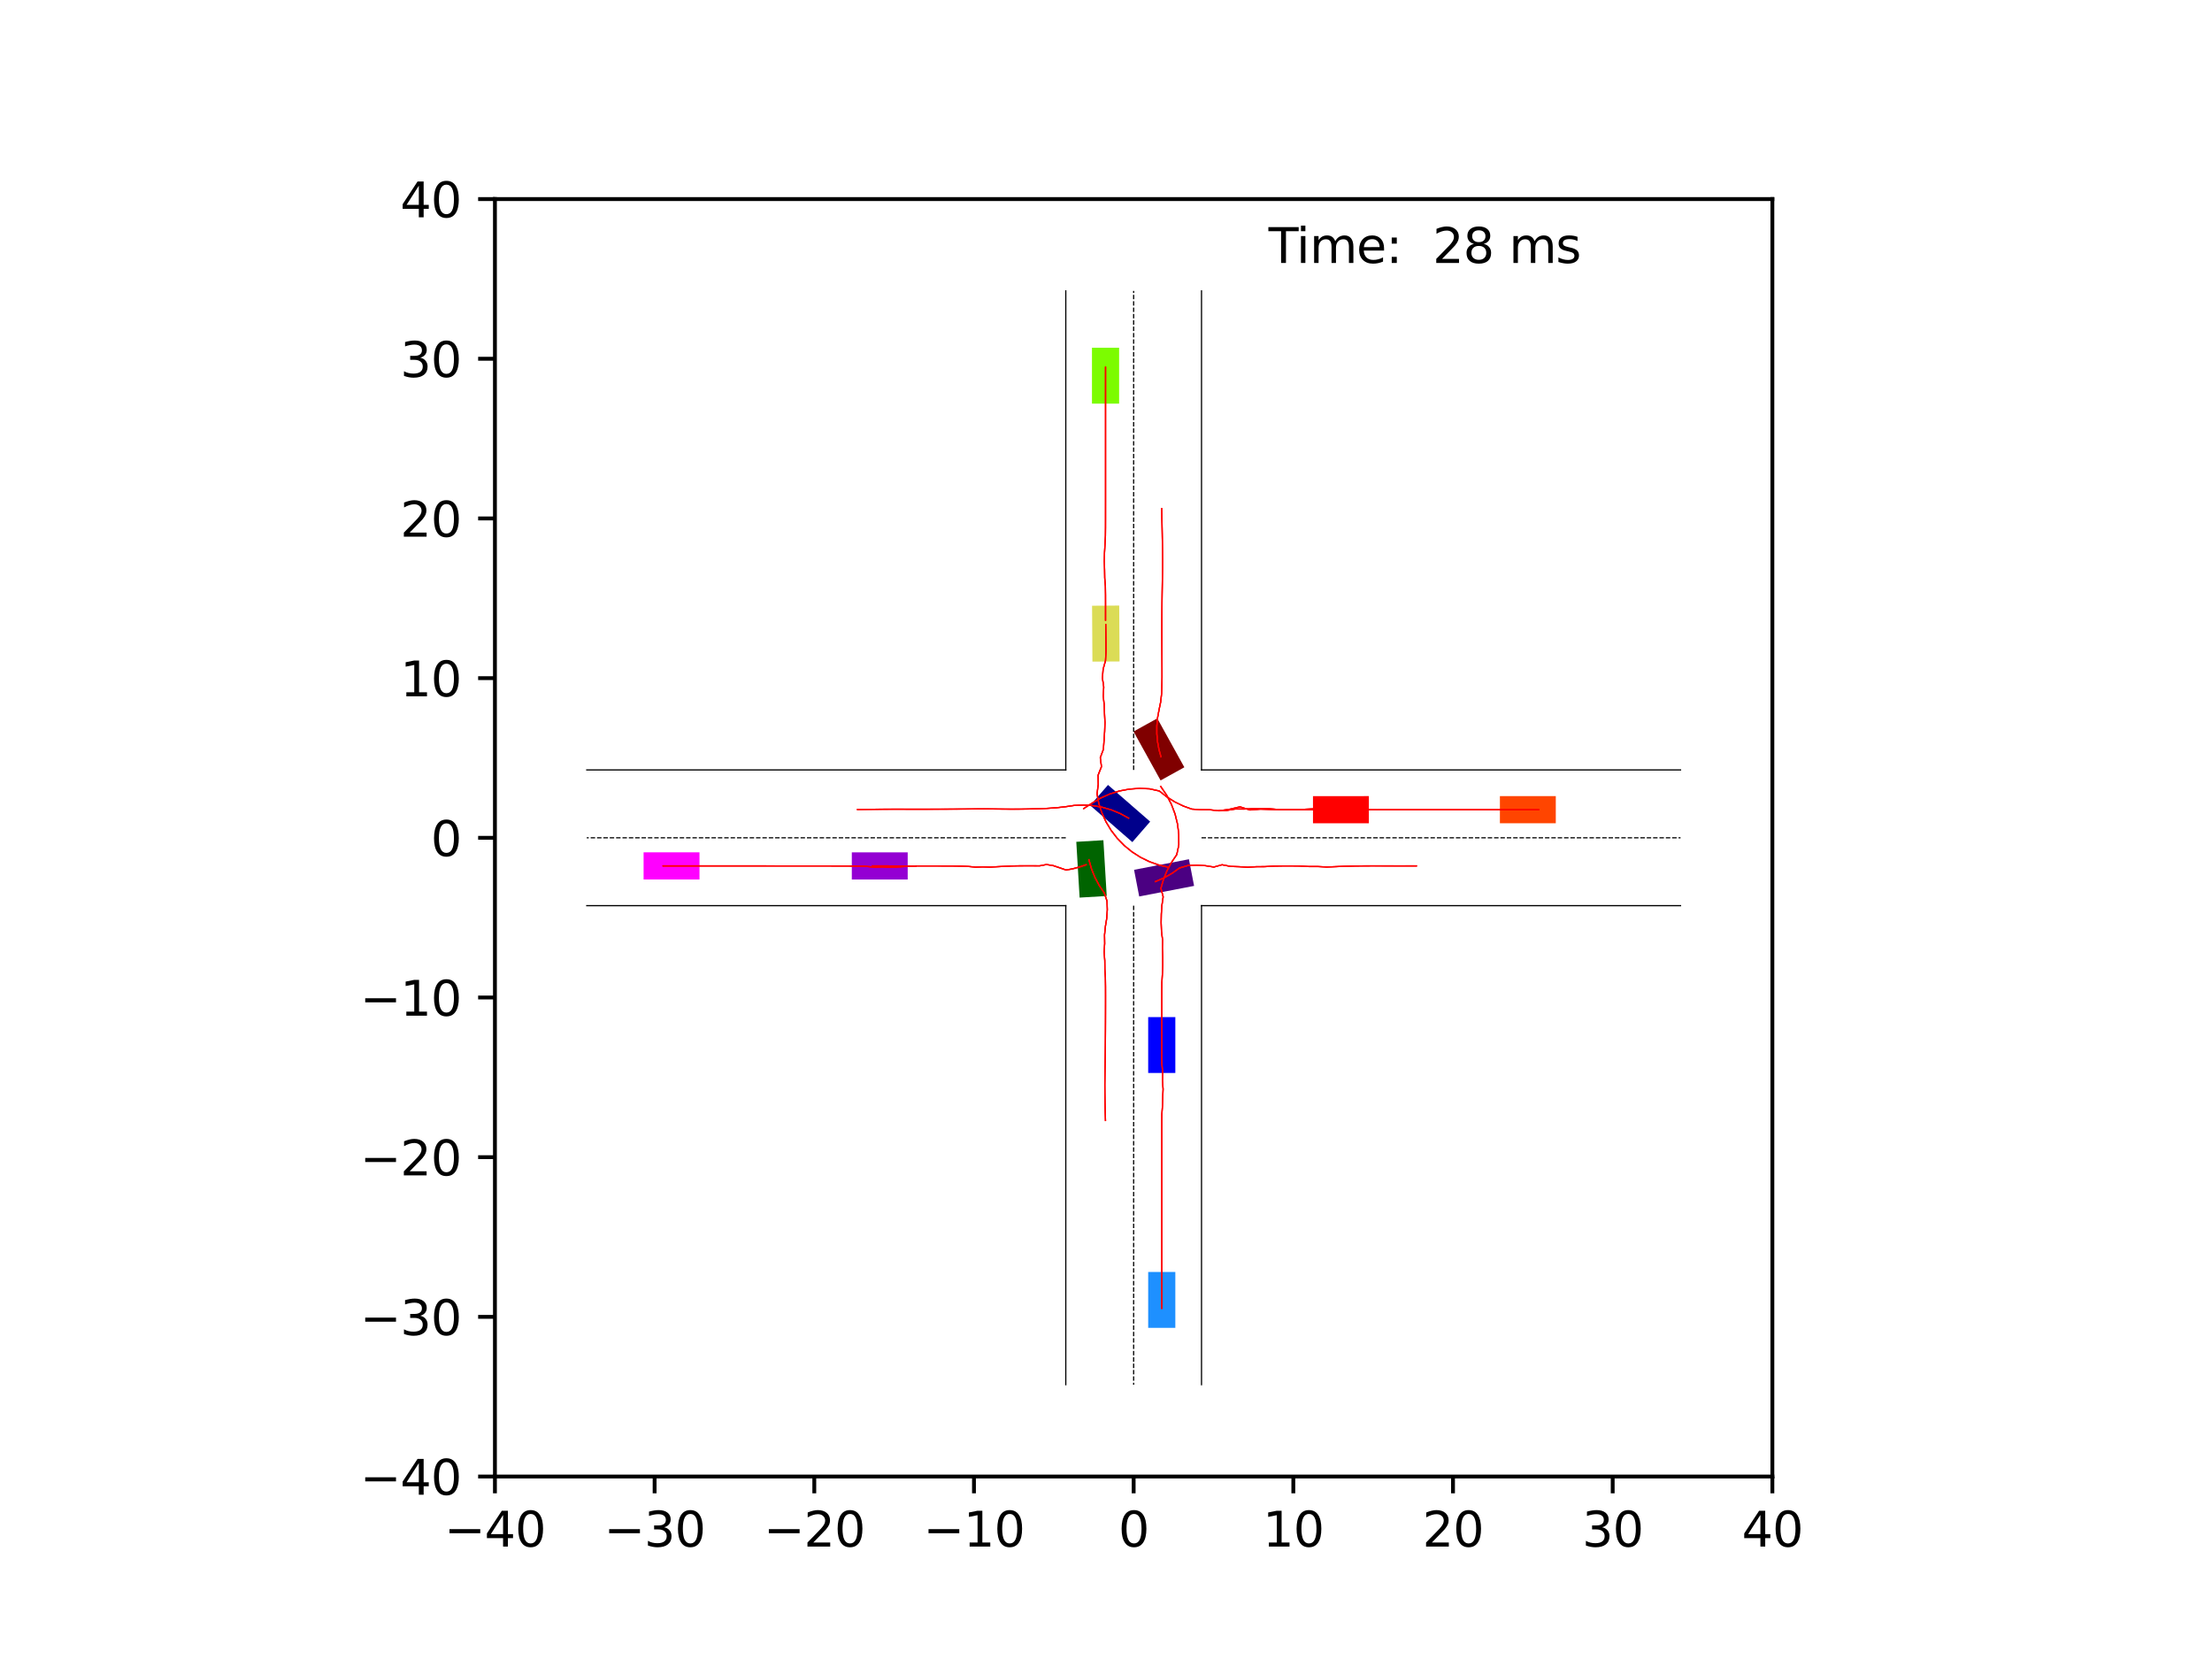 <?xml version="1.0" encoding="utf-8" standalone="no"?>
<!DOCTYPE svg PUBLIC "-//W3C//DTD SVG 1.1//EN"
  "http://www.w3.org/Graphics/SVG/1.1/DTD/svg11.dtd">
<svg xmlns:xlink="http://www.w3.org/1999/xlink" width="460.8pt" height="345.6pt" viewBox="0 0 460.8 345.6" xmlns="http://www.w3.org/2000/svg" version="1.1">
 <defs>
  <style type="text/css">*{stroke-linejoin: round; stroke-linecap: butt}</style>
 </defs>
 <g id="figure_1">
  <g id="patch_1">
   <path d="M 0 345.6 
L 460.8 345.6 
L 460.8 0 
L 0 0 
z
" style="fill: #ffffff"/>
  </g>
  <g id="axes_1">
   <g id="patch_2">
    <path d="M 103.104 307.584 
L 369.216 307.584 
L 369.216 41.472 
L 103.104 41.472 
z
" style="fill: #ffffff"/>
   </g>
   <g id="patch_3">
    <path d="M 239.6 171.16 
L 230.817 163.518 
L 227.105 167.784 
L 235.888 175.426 
z
" clip-path="url(#p0b99cc6645)" style="fill: #00008b"/>
   </g>
   <g id="patch_4">
    <path d="M 246.721 159.838 
L 241.085 149.651 
L 236.137 152.388 
L 241.773 162.576 
z
" clip-path="url(#p0b99cc6645)" style="fill: #800000"/>
   </g>
   <g id="patch_5">
    <path d="M 224.211 175.366 
L 224.903 186.988 
L 230.548 186.652 
L 229.856 175.03 
z
" clip-path="url(#p0b99cc6645)" style="fill: #006400"/>
   </g>
   <g id="patch_6">
    <path d="M 237.317 186.751 
L 248.749 184.547 
L 247.678 178.995 
L 236.246 181.198 
z
" clip-path="url(#p0b99cc6645)" style="fill: #4b0082"/>
   </g>
   <g id="patch_7">
    <path d="M 244.843 223.522 
L 244.843 211.88 
L 239.188 211.88 
L 239.188 223.523 
z
" clip-path="url(#p0b99cc6645)" style="fill: #0000ff"/>
   </g>
   <g id="patch_8">
    <path d="M 285.16 165.845 
L 273.518 165.847 
L 273.519 171.502 
L 285.161 171.499 
z
" clip-path="url(#p0b99cc6645)" style="fill: #ff0000"/>
   </g>
   <g id="patch_9">
    <path d="M 227.498 126.185 
L 227.571 137.827 
L 233.226 137.791 
L 233.153 126.149 
z
" clip-path="url(#p0b99cc6645)" style="fill: #dbdc56"/>
   </g>
   <g id="patch_10">
    <path d="M 177.448 183.211 
L 189.09 183.212 
L 189.09 177.557 
L 177.448 177.556 
z
" clip-path="url(#p0b99cc6645)" style="fill: #9400d3"/>
   </g>
   <g id="patch_11">
    <path d="M 244.843 276.615 
L 244.843 264.973 
L 239.188 264.973 
L 239.188 276.615 
z
" clip-path="url(#p0b99cc6645)" style="fill: #1e90ff"/>
   </g>
   <g id="patch_12">
    <path d="M 324.1 165.845 
L 312.458 165.845 
L 312.458 171.5 
L 324.1 171.5 
z
" clip-path="url(#p0b99cc6645)" style="fill: #ff4500"/>
   </g>
   <g id="patch_13">
    <path d="M 227.477 72.441 
L 227.477 84.083 
L 233.132 84.083 
L 233.132 72.441 
z
" clip-path="url(#p0b99cc6645)" style="fill: #7cfc00"/>
   </g>
   <g id="patch_14">
    <path d="M 134.073 183.211 
L 145.715 183.211 
L 145.715 177.556 
L 134.073 177.556 
z
" clip-path="url(#p0b99cc6645)" style="fill: #ff00ff"/>
   </g>
   <g id="matplotlib.axis_1">
    <g id="xtick_1">
     <g id="line2d_1">
      <defs>
       <path id="m9bfc585876" d="M 0 0 
L 0 3.5 
" style="stroke: #000000; stroke-width: 0.8"/>
      </defs>
      <g>
       <use xlink:href="#m9bfc585876" x="103.104" y="307.584" style="stroke: #000000; stroke-width: 0.8"/>
      </g>
     </g>
     <g id="text_1">
      <!-- −40 -->
      <g transform="translate(92.552 322.182) scale(0.1 -0.1)">
       <defs>
        <path id="DejaVuSans-2212" d="M 678 2272 
L 4684 2272 
L 4684 1741 
L 678 1741 
L 678 2272 
z
" transform="scale(0.016)"/>
        <path id="DejaVuSans-34" d="M 2419 4116 
L 825 1625 
L 2419 1625 
L 2419 4116 
z
M 2253 4666 
L 3047 4666 
L 3047 1625 
L 3713 1625 
L 3713 1100 
L 3047 1100 
L 3047 0 
L 2419 0 
L 2419 1100 
L 313 1100 
L 313 1709 
L 2253 4666 
z
" transform="scale(0.016)"/>
        <path id="DejaVuSans-30" d="M 2034 4250 
Q 1547 4250 1301 3770 
Q 1056 3291 1056 2328 
Q 1056 1369 1301 889 
Q 1547 409 2034 409 
Q 2525 409 2770 889 
Q 3016 1369 3016 2328 
Q 3016 3291 2770 3770 
Q 2525 4250 2034 4250 
z
M 2034 4750 
Q 2819 4750 3233 4129 
Q 3647 3509 3647 2328 
Q 3647 1150 3233 529 
Q 2819 -91 2034 -91 
Q 1250 -91 836 529 
Q 422 1150 422 2328 
Q 422 3509 836 4129 
Q 1250 4750 2034 4750 
z
" transform="scale(0.016)"/>
       </defs>
       <use xlink:href="#DejaVuSans-2212"/>
       <use xlink:href="#DejaVuSans-34" x="83.789"/>
       <use xlink:href="#DejaVuSans-30" x="147.412"/>
      </g>
     </g>
    </g>
    <g id="xtick_2">
     <g id="line2d_2">
      <g>
       <use xlink:href="#m9bfc585876" x="136.368" y="307.584" style="stroke: #000000; stroke-width: 0.8"/>
      </g>
     </g>
     <g id="text_2">
      <!-- −30 -->
      <g transform="translate(125.816 322.182) scale(0.1 -0.1)">
       <defs>
        <path id="DejaVuSans-33" d="M 2597 2516 
Q 3050 2419 3304 2112 
Q 3559 1806 3559 1356 
Q 3559 666 3084 287 
Q 2609 -91 1734 -91 
Q 1441 -91 1130 -33 
Q 819 25 488 141 
L 488 750 
Q 750 597 1062 519 
Q 1375 441 1716 441 
Q 2309 441 2620 675 
Q 2931 909 2931 1356 
Q 2931 1769 2642 2001 
Q 2353 2234 1838 2234 
L 1294 2234 
L 1294 2753 
L 1863 2753 
Q 2328 2753 2575 2939 
Q 2822 3125 2822 3475 
Q 2822 3834 2567 4026 
Q 2313 4219 1838 4219 
Q 1578 4219 1281 4162 
Q 984 4106 628 3988 
L 628 4550 
Q 988 4650 1302 4700 
Q 1616 4750 1894 4750 
Q 2613 4750 3031 4423 
Q 3450 4097 3450 3541 
Q 3450 3153 3228 2886 
Q 3006 2619 2597 2516 
z
" transform="scale(0.016)"/>
       </defs>
       <use xlink:href="#DejaVuSans-2212"/>
       <use xlink:href="#DejaVuSans-33" x="83.789"/>
       <use xlink:href="#DejaVuSans-30" x="147.412"/>
      </g>
     </g>
    </g>
    <g id="xtick_3">
     <g id="line2d_3">
      <g>
       <use xlink:href="#m9bfc585876" x="169.632" y="307.584" style="stroke: #000000; stroke-width: 0.8"/>
      </g>
     </g>
     <g id="text_3">
      <!-- −20 -->
      <g transform="translate(159.08 322.182) scale(0.1 -0.1)">
       <defs>
        <path id="DejaVuSans-32" d="M 1228 531 
L 3431 531 
L 3431 0 
L 469 0 
L 469 531 
Q 828 903 1448 1529 
Q 2069 2156 2228 2338 
Q 2531 2678 2651 2914 
Q 2772 3150 2772 3378 
Q 2772 3750 2511 3984 
Q 2250 4219 1831 4219 
Q 1534 4219 1204 4116 
Q 875 4013 500 3803 
L 500 4441 
Q 881 4594 1212 4672 
Q 1544 4750 1819 4750 
Q 2544 4750 2975 4387 
Q 3406 4025 3406 3419 
Q 3406 3131 3298 2873 
Q 3191 2616 2906 2266 
Q 2828 2175 2409 1742 
Q 1991 1309 1228 531 
z
" transform="scale(0.016)"/>
       </defs>
       <use xlink:href="#DejaVuSans-2212"/>
       <use xlink:href="#DejaVuSans-32" x="83.789"/>
       <use xlink:href="#DejaVuSans-30" x="147.412"/>
      </g>
     </g>
    </g>
    <g id="xtick_4">
     <g id="line2d_4">
      <g>
       <use xlink:href="#m9bfc585876" x="202.896" y="307.584" style="stroke: #000000; stroke-width: 0.8"/>
      </g>
     </g>
     <g id="text_4">
      <!-- −10 -->
      <g transform="translate(192.344 322.182) scale(0.1 -0.1)">
       <defs>
        <path id="DejaVuSans-31" d="M 794 531 
L 1825 531 
L 1825 4091 
L 703 3866 
L 703 4441 
L 1819 4666 
L 2450 4666 
L 2450 531 
L 3481 531 
L 3481 0 
L 794 0 
L 794 531 
z
" transform="scale(0.016)"/>
       </defs>
       <use xlink:href="#DejaVuSans-2212"/>
       <use xlink:href="#DejaVuSans-31" x="83.789"/>
       <use xlink:href="#DejaVuSans-30" x="147.412"/>
      </g>
     </g>
    </g>
    <g id="xtick_5">
     <g id="line2d_5">
      <g>
       <use xlink:href="#m9bfc585876" x="236.16" y="307.584" style="stroke: #000000; stroke-width: 0.8"/>
      </g>
     </g>
     <g id="text_5">
      <!-- 0 -->
      <g transform="translate(232.979 322.182) scale(0.1 -0.1)">
       <use xlink:href="#DejaVuSans-30"/>
      </g>
     </g>
    </g>
    <g id="xtick_6">
     <g id="line2d_6">
      <g>
       <use xlink:href="#m9bfc585876" x="269.424" y="307.584" style="stroke: #000000; stroke-width: 0.8"/>
      </g>
     </g>
     <g id="text_6">
      <!-- 10 -->
      <g transform="translate(263.062 322.182) scale(0.1 -0.1)">
       <use xlink:href="#DejaVuSans-31"/>
       <use xlink:href="#DejaVuSans-30" x="63.623"/>
      </g>
     </g>
    </g>
    <g id="xtick_7">
     <g id="line2d_7">
      <g>
       <use xlink:href="#m9bfc585876" x="302.688" y="307.584" style="stroke: #000000; stroke-width: 0.8"/>
      </g>
     </g>
     <g id="text_7">
      <!-- 20 -->
      <g transform="translate(296.325 322.182) scale(0.1 -0.1)">
       <use xlink:href="#DejaVuSans-32"/>
       <use xlink:href="#DejaVuSans-30" x="63.623"/>
      </g>
     </g>
    </g>
    <g id="xtick_8">
     <g id="line2d_8">
      <g>
       <use xlink:href="#m9bfc585876" x="335.952" y="307.584" style="stroke: #000000; stroke-width: 0.8"/>
      </g>
     </g>
     <g id="text_8">
      <!-- 30 -->
      <g transform="translate(329.589 322.182) scale(0.1 -0.1)">
       <use xlink:href="#DejaVuSans-33"/>
       <use xlink:href="#DejaVuSans-30" x="63.623"/>
      </g>
     </g>
    </g>
    <g id="xtick_9">
     <g id="line2d_9">
      <g>
       <use xlink:href="#m9bfc585876" x="369.216" y="307.584" style="stroke: #000000; stroke-width: 0.8"/>
      </g>
     </g>
     <g id="text_9">
      <!-- 40 -->
      <g transform="translate(362.853 322.182) scale(0.1 -0.1)">
       <use xlink:href="#DejaVuSans-34"/>
       <use xlink:href="#DejaVuSans-30" x="63.623"/>
      </g>
     </g>
    </g>
   </g>
   <g id="matplotlib.axis_2">
    <g id="ytick_1">
     <g id="line2d_10">
      <defs>
       <path id="m17a6c559b0" d="M 0 0 
L -3.5 0 
" style="stroke: #000000; stroke-width: 0.8"/>
      </defs>
      <g>
       <use xlink:href="#m17a6c559b0" x="103.104" y="307.584" style="stroke: #000000; stroke-width: 0.8"/>
      </g>
     </g>
     <g id="text_10">
      <!-- −40 -->
      <g transform="translate(74.999 311.383) scale(0.1 -0.1)">
       <use xlink:href="#DejaVuSans-2212"/>
       <use xlink:href="#DejaVuSans-34" x="83.789"/>
       <use xlink:href="#DejaVuSans-30" x="147.412"/>
      </g>
     </g>
    </g>
    <g id="ytick_2">
     <g id="line2d_11">
      <g>
       <use xlink:href="#m17a6c559b0" x="103.104" y="274.32" style="stroke: #000000; stroke-width: 0.8"/>
      </g>
     </g>
     <g id="text_11">
      <!-- −30 -->
      <g transform="translate(74.999 278.119) scale(0.1 -0.1)">
       <use xlink:href="#DejaVuSans-2212"/>
       <use xlink:href="#DejaVuSans-33" x="83.789"/>
       <use xlink:href="#DejaVuSans-30" x="147.412"/>
      </g>
     </g>
    </g>
    <g id="ytick_3">
     <g id="line2d_12">
      <g>
       <use xlink:href="#m17a6c559b0" x="103.104" y="241.056" style="stroke: #000000; stroke-width: 0.8"/>
      </g>
     </g>
     <g id="text_12">
      <!-- −20 -->
      <g transform="translate(74.999 244.855) scale(0.1 -0.1)">
       <use xlink:href="#DejaVuSans-2212"/>
       <use xlink:href="#DejaVuSans-32" x="83.789"/>
       <use xlink:href="#DejaVuSans-30" x="147.412"/>
      </g>
     </g>
    </g>
    <g id="ytick_4">
     <g id="line2d_13">
      <g>
       <use xlink:href="#m17a6c559b0" x="103.104" y="207.792" style="stroke: #000000; stroke-width: 0.8"/>
      </g>
     </g>
     <g id="text_13">
      <!-- −10 -->
      <g transform="translate(74.999 211.591) scale(0.1 -0.1)">
       <use xlink:href="#DejaVuSans-2212"/>
       <use xlink:href="#DejaVuSans-31" x="83.789"/>
       <use xlink:href="#DejaVuSans-30" x="147.412"/>
      </g>
     </g>
    </g>
    <g id="ytick_5">
     <g id="line2d_14">
      <g>
       <use xlink:href="#m17a6c559b0" x="103.104" y="174.528" style="stroke: #000000; stroke-width: 0.8"/>
      </g>
     </g>
     <g id="text_14">
      <!-- 0 -->
      <g transform="translate(89.742 178.327) scale(0.1 -0.1)">
       <use xlink:href="#DejaVuSans-30"/>
      </g>
     </g>
    </g>
    <g id="ytick_6">
     <g id="line2d_15">
      <g>
       <use xlink:href="#m17a6c559b0" x="103.104" y="141.264" style="stroke: #000000; stroke-width: 0.8"/>
      </g>
     </g>
     <g id="text_15">
      <!-- 10 -->
      <g transform="translate(83.379 145.063) scale(0.1 -0.1)">
       <use xlink:href="#DejaVuSans-31"/>
       <use xlink:href="#DejaVuSans-30" x="63.623"/>
      </g>
     </g>
    </g>
    <g id="ytick_7">
     <g id="line2d_16">
      <g>
       <use xlink:href="#m17a6c559b0" x="103.104" y="108" style="stroke: #000000; stroke-width: 0.8"/>
      </g>
     </g>
     <g id="text_16">
      <!-- 20 -->
      <g transform="translate(83.379 111.799) scale(0.1 -0.1)">
       <use xlink:href="#DejaVuSans-32"/>
       <use xlink:href="#DejaVuSans-30" x="63.623"/>
      </g>
     </g>
    </g>
    <g id="ytick_8">
     <g id="line2d_17">
      <g>
       <use xlink:href="#m17a6c559b0" x="103.104" y="74.736" style="stroke: #000000; stroke-width: 0.8"/>
      </g>
     </g>
     <g id="text_17">
      <!-- 30 -->
      <g transform="translate(83.379 78.535) scale(0.1 -0.1)">
       <use xlink:href="#DejaVuSans-33"/>
       <use xlink:href="#DejaVuSans-30" x="63.623"/>
      </g>
     </g>
    </g>
    <g id="ytick_9">
     <g id="line2d_18">
      <g>
       <use xlink:href="#m17a6c559b0" x="103.104" y="41.472" style="stroke: #000000; stroke-width: 0.8"/>
      </g>
     </g>
     <g id="text_18">
      <!-- 40 -->
      <g transform="translate(83.379 45.271) scale(0.1 -0.1)">
       <use xlink:href="#DejaVuSans-34"/>
       <use xlink:href="#DejaVuSans-30" x="63.623"/>
      </g>
     </g>
    </g>
   </g>
   <g id="line2d_19">
    <path d="M 250.297 288.457 
L 250.297 188.665 
" clip-path="url(#p0b99cc6645)" style="fill: none; stroke: #000000; stroke-width: 0.25; stroke-linecap: square"/>
   </g>
   <g id="line2d_20">
    <path d="M 250.297 188.665 
L 350.089 188.665 
" clip-path="url(#p0b99cc6645)" style="fill: none; stroke: #000000; stroke-width: 0.25; stroke-linecap: square"/>
   </g>
   <g id="line2d_21">
    <path d="M 350.089 160.391 
L 250.297 160.391 
" clip-path="url(#p0b99cc6645)" style="fill: none; stroke: #000000; stroke-width: 0.25; stroke-linecap: square"/>
   </g>
   <g id="line2d_22">
    <path d="M 250.297 160.391 
L 250.297 60.599 
" clip-path="url(#p0b99cc6645)" style="fill: none; stroke: #000000; stroke-width: 0.25; stroke-linecap: square"/>
   </g>
   <g id="line2d_23">
    <path d="M 222.023 60.599 
L 222.023 160.391 
" clip-path="url(#p0b99cc6645)" style="fill: none; stroke: #000000; stroke-width: 0.25; stroke-linecap: square"/>
   </g>
   <g id="line2d_24">
    <path d="M 222.023 160.391 
L 122.231 160.391 
" clip-path="url(#p0b99cc6645)" style="fill: none; stroke: #000000; stroke-width: 0.25; stroke-linecap: square"/>
   </g>
   <g id="line2d_25">
    <path d="M 122.231 188.665 
L 222.023 188.665 
" clip-path="url(#p0b99cc6645)" style="fill: none; stroke: #000000; stroke-width: 0.25; stroke-linecap: square"/>
   </g>
   <g id="line2d_26">
    <path d="M 222.023 188.665 
L 222.023 288.457 
" clip-path="url(#p0b99cc6645)" style="fill: none; stroke: #000000; stroke-width: 0.25; stroke-linecap: square"/>
   </g>
   <g id="line2d_27">
    <path d="M 250.297 174.528 
L 350.089 174.528 
" clip-path="url(#p0b99cc6645)" style="fill: none; stroke-dasharray: 0.925,0.4; stroke-dashoffset: 0; stroke: #000000; stroke-width: 0.25"/>
   </g>
   <g id="line2d_28">
    <path d="M 236.16 160.391 
L 236.16 60.599 
" clip-path="url(#p0b99cc6645)" style="fill: none; stroke-dasharray: 0.925,0.4; stroke-dashoffset: 0; stroke: #000000; stroke-width: 0.25"/>
   </g>
   <g id="line2d_29">
    <path d="M 222.023 174.528 
L 122.231 174.528 
" clip-path="url(#p0b99cc6645)" style="fill: none; stroke-dasharray: 0.925,0.4; stroke-dashoffset: 0; stroke: #000000; stroke-width: 0.25"/>
   </g>
   <g id="line2d_30">
    <path d="M 236.16 188.665 
L 236.16 288.457 
" clip-path="url(#p0b99cc6645)" style="fill: none; stroke-dasharray: 0.925,0.4; stroke-dashoffset: 0; stroke: #000000; stroke-width: 0.25"/>
   </g>
   <g id="line2d_31">
    <path d="M 235.114 170.436 
L 233.353 169.471 
L 231.512 168.711 
L 229.614 168.159 
L 227.684 167.821 
L 225.744 167.694 
L 223.817 167.774 
L 221.921 168.055 
L 220.027 168.266 
L 218.133 168.392 
L 216.242 168.472 
L 214.354 168.521 
L 212.468 168.548 
L 210.584 168.553 
L 208.702 168.538 
L 206.821 168.52 
L 204.94 168.507 
L 203.06 168.516 
L 201.18 168.528 
L 199.3 168.541 
L 197.421 168.551 
L 195.541 168.559 
L 193.662 168.565 
L 191.784 168.568 
L 189.905 168.569 
L 188.027 168.567 
L 186.15 168.568 
L 184.272 168.573 
L 182.396 168.587 
L 180.519 168.606 
L 178.644 168.629 
" clip-path="url(#p0b99cc6645)" style="fill: none; stroke: #ff0000; stroke-opacity: 0.2; stroke-width: 0.25; stroke-linecap: square"/>
   </g>
   <g id="line2d_32">
    <path d="M 235.114 170.436 
L 233.353 169.471 
L 231.511 168.712 
L 229.613 168.162 
L 227.683 167.824 
L 225.743 167.697 
L 223.816 167.777 
L 221.92 168.058 
L 220.026 168.27 
L 218.132 168.396 
L 216.241 168.476 
L 214.353 168.526 
L 212.467 168.553 
L 210.583 168.557 
L 208.701 168.543 
L 206.819 168.525 
L 204.938 168.513 
L 203.058 168.522 
L 201.178 168.534 
L 199.298 168.547 
L 197.419 168.558 
L 195.539 168.566 
L 193.66 168.571 
L 191.782 168.574 
L 189.903 168.575 
L 188.025 168.573 
L 186.147 168.574 
L 184.27 168.579 
L 182.393 168.593 
L 180.516 168.613 
L 178.64 168.636 
" clip-path="url(#p0b99cc6645)" style="fill: none; stroke: #ff0000; stroke-opacity: 0.4; stroke-width: 0.25; stroke-linecap: square"/>
   </g>
   <g id="line2d_33">
    <path d="M 235.114 170.436 
L 233.352 169.472 
L 231.51 168.714 
L 229.612 168.167 
L 227.681 167.83 
L 225.742 167.702 
L 223.814 167.781 
L 221.918 168.061 
L 220.024 168.274 
L 218.13 168.4 
L 216.239 168.48 
L 214.351 168.529 
L 212.465 168.556 
L 210.581 168.56 
L 208.699 168.546 
L 206.817 168.527 
L 204.937 168.514 
L 203.056 168.523 
L 201.176 168.535 
L 199.296 168.548 
L 197.417 168.558 
L 195.537 168.565 
L 193.658 168.57 
L 191.779 168.573 
L 189.901 168.573 
L 188.022 168.57 
L 186.144 168.57 
L 184.267 168.574 
L 182.39 168.588 
L 180.513 168.608 
L 178.637 168.631 
" clip-path="url(#p0b99cc6645)" style="fill: none; stroke: #ff0000; stroke-opacity: 0.6; stroke-width: 0.25; stroke-linecap: square"/>
   </g>
   <g id="line2d_34">
    <path d="M 235.114 170.436 
L 233.352 169.472 
L 231.51 168.714 
L 229.612 168.167 
L 227.681 167.831 
L 225.741 167.704 
L 223.814 167.783 
L 221.918 168.064 
L 220.024 168.277 
L 218.13 168.404 
L 216.239 168.484 
L 214.351 168.534 
L 212.465 168.56 
L 210.581 168.565 
L 208.699 168.551 
L 206.818 168.532 
L 204.937 168.519 
L 203.056 168.528 
L 201.176 168.541 
L 199.297 168.553 
L 197.417 168.564 
L 195.537 168.571 
L 193.658 168.576 
L 191.779 168.578 
L 189.901 168.577 
L 188.022 168.575 
L 186.144 168.574 
L 184.267 168.578 
L 182.39 168.592 
L 180.513 168.612 
L 178.637 168.636 
" clip-path="url(#p0b99cc6645)" style="fill: none; stroke: #ff0000; stroke-opacity: 0.8; stroke-width: 0.25; stroke-linecap: square"/>
   </g>
   <g id="line2d_35">
    <path d="M 235.114 170.436 
L 233.352 169.472 
L 231.511 168.713 
L 229.613 168.163 
L 227.682 167.826 
L 225.743 167.7 
L 223.815 167.78 
L 221.92 168.061 
L 220.026 168.275 
L 218.132 168.402 
L 216.241 168.482 
L 214.353 168.532 
L 212.467 168.558 
L 210.583 168.563 
L 208.701 168.548 
L 206.819 168.53 
L 204.939 168.517 
L 203.058 168.525 
L 201.178 168.538 
L 199.298 168.55 
L 197.419 168.56 
L 195.539 168.568 
L 193.66 168.572 
L 191.781 168.574 
L 189.902 168.573 
L 188.024 168.569 
L 186.145 168.568 
L 184.268 168.572 
L 182.39 168.587 
L 180.514 168.606 
L 178.638 168.631 
" clip-path="url(#p0b99cc6645)" style="fill: none; stroke: #ff0000; stroke-width: 0.25; stroke-linecap: square"/>
   </g>
   <g id="line2d_36">
    <path d="M 241.855 157.663 
L 241.429 156.113 
L 241.136 154.513 
L 240.987 152.875 
L 240.988 151.211 
L 241.142 149.539 
L 241.451 147.874 
L 241.796 146.205 
L 241.982 144.5 
L 242.052 142.778 
L 242.08 141.048 
L 242.079 139.311 
L 242.073 137.57 
L 242.067 135.826 
L 242.061 134.077 
L 242.058 132.327 
L 242.058 130.574 
L 242.063 128.819 
L 242.072 127.064 
L 242.087 125.307 
L 242.107 123.549 
L 242.134 121.791 
L 242.16 120.032 
L 242.182 118.273 
L 242.183 116.513 
L 242.171 114.752 
L 242.147 112.992 
L 242.119 111.231 
L 242.085 109.47 
L 242.045 107.709 
L 241.998 105.948 
" clip-path="url(#p0b99cc6645)" style="fill: none; stroke: #ff0000; stroke-opacity: 0.2; stroke-width: 0.25; stroke-linecap: square"/>
   </g>
   <g id="line2d_37">
    <path d="M 241.855 157.663 
L 241.429 156.113 
L 241.137 154.513 
L 240.988 152.875 
L 240.989 151.211 
L 241.142 149.539 
L 241.452 147.874 
L 241.796 146.205 
L 241.982 144.5 
L 242.052 142.778 
L 242.08 141.048 
L 242.078 139.312 
L 242.072 137.571 
L 242.064 135.826 
L 242.058 134.078 
L 242.054 132.327 
L 242.054 130.574 
L 242.058 128.819 
L 242.067 127.064 
L 242.081 125.307 
L 242.101 123.549 
L 242.128 121.791 
L 242.155 120.032 
L 242.176 118.272 
L 242.177 116.512 
L 242.165 114.752 
L 242.141 112.992 
L 242.113 111.231 
L 242.079 109.47 
L 242.04 107.709 
L 241.993 105.947 
" clip-path="url(#p0b99cc6645)" style="fill: none; stroke: #ff0000; stroke-opacity: 0.4; stroke-width: 0.25; stroke-linecap: square"/>
   </g>
   <g id="line2d_38">
    <path d="M 241.855 157.663 
L 241.43 156.113 
L 241.14 154.513 
L 240.992 152.874 
L 240.992 151.21 
L 241.144 149.538 
L 241.453 147.874 
L 241.798 146.204 
L 241.983 144.499 
L 242.054 142.777 
L 242.081 141.047 
L 242.079 139.311 
L 242.072 137.57 
L 242.065 135.825 
L 242.058 134.077 
L 242.054 132.326 
L 242.054 130.573 
L 242.058 128.819 
L 242.067 127.063 
L 242.082 125.306 
L 242.102 123.548 
L 242.129 121.79 
L 242.156 120.031 
L 242.178 118.272 
L 242.18 116.512 
L 242.168 114.751 
L 242.144 112.991 
L 242.117 111.23 
L 242.084 109.469 
L 242.045 107.708 
L 242 105.947 
" clip-path="url(#p0b99cc6645)" style="fill: none; stroke: #ff0000; stroke-opacity: 0.6; stroke-width: 0.25; stroke-linecap: square"/>
   </g>
   <g id="line2d_39">
    <path d="M 241.855 157.663 
L 241.43 156.113 
L 241.141 154.513 
L 240.992 152.874 
L 240.991 151.21 
L 241.142 149.538 
L 241.451 147.873 
L 241.795 146.204 
L 241.981 144.499 
L 242.05 142.777 
L 242.077 141.047 
L 242.074 139.311 
L 242.067 137.57 
L 242.059 135.825 
L 242.052 134.077 
L 242.048 132.326 
L 242.047 130.573 
L 242.051 128.819 
L 242.06 127.063 
L 242.075 125.306 
L 242.095 123.548 
L 242.122 121.79 
L 242.15 120.031 
L 242.172 118.271 
L 242.174 116.511 
L 242.162 114.751 
L 242.139 112.991 
L 242.111 111.23 
L 242.079 109.469 
L 242.041 107.708 
L 241.997 105.946 
" clip-path="url(#p0b99cc6645)" style="fill: none; stroke: #ff0000; stroke-opacity: 0.8; stroke-width: 0.25; stroke-linecap: square"/>
   </g>
   <g id="line2d_40">
    <path d="M 241.855 157.663 
L 241.429 156.113 
L 241.137 154.513 
L 240.988 152.875 
L 240.987 151.211 
L 241.14 149.539 
L 241.448 147.874 
L 241.792 146.205 
L 241.978 144.5 
L 242.048 142.778 
L 242.074 141.048 
L 242.071 139.312 
L 242.064 137.571 
L 242.056 135.826 
L 242.049 134.078 
L 242.045 132.327 
L 242.045 130.574 
L 242.049 128.82 
L 242.058 127.064 
L 242.073 125.307 
L 242.094 123.549 
L 242.122 121.791 
L 242.15 120.032 
L 242.174 118.272 
L 242.176 116.512 
L 242.165 114.752 
L 242.142 112.991 
L 242.115 111.231 
L 242.083 109.47 
L 242.046 107.708 
L 242.003 105.947 
" clip-path="url(#p0b99cc6645)" style="fill: none; stroke: #ff0000; stroke-width: 0.25; stroke-linecap: square"/>
   </g>
   <g id="line2d_41">
    <path d="M 226.838 179.093 
L 227.382 181.008 
L 228.109 182.808 
L 229.001 184.476 
L 230.037 186.006 
L 230.617 187.723 
L 230.675 189.508 
L 230.558 191.275 
L 230.27 193.018 
L 230.094 194.775 
L 230.124 196.547 
L 230.012 198.323 
L 230.143 200.108 
L 230.16 201.909 
L 230.273 203.717 
L 230.299 205.538 
L 230.304 207.37 
L 230.303 209.21 
L 230.299 211.057 
L 230.294 212.91 
L 230.287 214.768 
L 230.277 216.629 
L 230.262 218.491 
L 230.24 220.355 
L 230.209 222.219 
L 230.182 224.084 
L 230.161 225.95 
L 230.174 227.816 
L 230.199 229.682 
L 230.242 231.547 
L 230.295 233.413 
" clip-path="url(#p0b99cc6645)" style="fill: none; stroke: #ff0000; stroke-opacity: 0.2; stroke-width: 0.25; stroke-linecap: square"/>
   </g>
   <g id="line2d_42">
    <path d="M 226.838 179.093 
L 227.381 181.008 
L 228.109 182.808 
L 229.001 184.476 
L 230.037 186.006 
L 230.618 187.722 
L 230.675 189.507 
L 230.558 191.275 
L 230.271 193.017 
L 230.095 194.775 
L 230.125 196.547 
L 230.013 198.323 
L 230.144 200.108 
L 230.161 201.908 
L 230.274 203.716 
L 230.3 205.537 
L 230.305 207.369 
L 230.304 209.209 
L 230.3 211.056 
L 230.295 212.91 
L 230.288 214.767 
L 230.277 216.628 
L 230.262 218.491 
L 230.239 220.354 
L 230.208 222.219 
L 230.18 224.084 
L 230.158 225.95 
L 230.171 227.816 
L 230.196 229.682 
L 230.24 231.548 
L 230.294 233.414 
" clip-path="url(#p0b99cc6645)" style="fill: none; stroke: #ff0000; stroke-opacity: 0.4; stroke-width: 0.25; stroke-linecap: square"/>
   </g>
   <g id="line2d_43">
    <path d="M 226.838 179.093 
L 227.378 181.009 
L 228.107 182.808 
L 229 184.476 
L 230.036 186.006 
L 230.617 187.722 
L 230.674 189.507 
L 230.557 191.275 
L 230.27 193.017 
L 230.094 194.775 
L 230.124 196.546 
L 230.012 198.322 
L 230.143 200.107 
L 230.16 201.907 
L 230.273 203.715 
L 230.299 205.537 
L 230.303 207.368 
L 230.302 209.208 
L 230.298 211.056 
L 230.293 212.909 
L 230.285 214.767 
L 230.274 216.627 
L 230.258 218.49 
L 230.234 220.354 
L 230.202 222.218 
L 230.173 224.084 
L 230.15 225.95 
L 230.164 227.816 
L 230.19 229.682 
L 230.234 231.548 
L 230.289 233.414 
" clip-path="url(#p0b99cc6645)" style="fill: none; stroke: #ff0000; stroke-opacity: 0.6; stroke-width: 0.25; stroke-linecap: square"/>
   </g>
   <g id="line2d_44">
    <path d="M 226.838 179.093 
L 227.377 181.01 
L 228.106 182.808 
L 228.999 184.476 
L 230.035 186.006 
L 230.617 187.722 
L 230.674 189.507 
L 230.558 191.274 
L 230.271 193.017 
L 230.095 194.774 
L 230.125 196.546 
L 230.013 198.322 
L 230.144 200.107 
L 230.162 201.907 
L 230.275 203.715 
L 230.301 205.536 
L 230.305 207.367 
L 230.304 209.207 
L 230.301 211.055 
L 230.295 212.908 
L 230.287 214.766 
L 230.276 216.626 
L 230.26 218.489 
L 230.236 220.353 
L 230.203 222.218 
L 230.173 224.083 
L 230.15 225.949 
L 230.164 227.816 
L 230.191 229.682 
L 230.237 231.549 
L 230.293 233.415 
" clip-path="url(#p0b99cc6645)" style="fill: none; stroke: #ff0000; stroke-opacity: 0.8; stroke-width: 0.25; stroke-linecap: square"/>
   </g>
   <g id="line2d_45">
    <path d="M 226.838 179.093 
L 227.38 181.009 
L 228.108 182.808 
L 229 184.476 
L 230.036 186.006 
L 230.617 187.722 
L 230.674 189.507 
L 230.558 191.274 
L 230.271 193.017 
L 230.095 194.774 
L 230.125 196.546 
L 230.012 198.322 
L 230.144 200.106 
L 230.161 201.907 
L 230.274 203.714 
L 230.3 205.536 
L 230.304 207.367 
L 230.303 209.207 
L 230.299 211.054 
L 230.294 212.907 
L 230.286 214.765 
L 230.274 216.626 
L 230.257 218.489 
L 230.233 220.353 
L 230.199 222.218 
L 230.168 224.083 
L 230.144 225.949 
L 230.159 227.816 
L 230.186 229.683 
L 230.234 231.549 
L 230.291 233.415 
" clip-path="url(#p0b99cc6645)" style="fill: none; stroke: #ff0000; stroke-width: 0.25; stroke-linecap: square"/>
   </g>
   <g id="line2d_46">
    <path d="M 240.685 183.653 
L 242.498 182.873 
L 244.177 181.919 
L 245.712 180.818 
L 247.489 180.297 
L 249.309 180.227 
L 251.104 180.337 
L 252.867 180.621 
L 254.583 180.143 
L 256.329 180.491 
L 258.113 180.55 
L 259.902 180.657 
L 261.698 180.545 
L 263.507 180.532 
L 265.322 180.411 
L 267.148 180.381 
L 268.984 180.374 
L 270.826 180.395 
L 272.672 180.508 
L 274.527 180.512 
L 276.383 180.604 
L 278.244 180.54 
L 280.107 180.469 
L 281.972 180.419 
L 283.839 180.39 
L 285.707 180.376 
L 287.576 180.372 
L 289.446 180.374 
L 291.316 180.377 
L 293.186 180.381 
L 295.056 180.385 
" clip-path="url(#p0b99cc6645)" style="fill: none; stroke: #ff0000; stroke-opacity: 0.2; stroke-width: 0.25; stroke-linecap: square"/>
   </g>
   <g id="line2d_47">
    <path d="M 240.685 183.653 
L 242.496 182.868 
L 244.176 181.917 
L 245.712 180.815 
L 247.489 180.295 
L 249.309 180.224 
L 251.105 180.336 
L 252.868 180.622 
L 254.584 180.145 
L 256.331 180.49 
L 258.115 180.551 
L 259.904 180.659 
L 261.7 180.551 
L 263.509 180.538 
L 265.323 180.418 
L 267.149 180.388 
L 268.984 180.382 
L 270.826 180.401 
L 272.671 180.511 
L 274.525 180.512 
L 276.381 180.606 
L 278.242 180.537 
L 280.104 180.46 
L 281.97 180.411 
L 283.837 180.386 
L 285.706 180.376 
L 287.576 180.375 
L 289.446 180.378 
L 291.316 180.381 
L 293.187 180.383 
L 295.058 180.384 
" clip-path="url(#p0b99cc6645)" style="fill: none; stroke: #ff0000; stroke-opacity: 0.4; stroke-width: 0.25; stroke-linecap: square"/>
   </g>
   <g id="line2d_48">
    <path d="M 240.685 183.653 
L 242.498 182.873 
L 244.177 181.918 
L 245.713 180.817 
L 247.49 180.297 
L 249.311 180.228 
L 251.106 180.338 
L 252.87 180.622 
L 254.585 180.142 
L 256.332 180.489 
L 258.116 180.551 
L 259.905 180.659 
L 261.702 180.552 
L 263.51 180.539 
L 265.324 180.419 
L 267.15 180.39 
L 268.984 180.385 
L 270.826 180.405 
L 272.671 180.515 
L 274.525 180.515 
L 276.38 180.611 
L 278.241 180.539 
L 280.103 180.458 
L 281.969 180.408 
L 283.836 180.385 
L 285.705 180.378 
L 287.575 180.378 
L 289.445 180.381 
L 291.316 180.383 
L 293.187 180.384 
L 295.058 180.384 
" clip-path="url(#p0b99cc6645)" style="fill: none; stroke: #ff0000; stroke-opacity: 0.6; stroke-width: 0.25; stroke-linecap: square"/>
   </g>
   <g id="line2d_49">
    <path d="M 240.685 183.653 
L 242.496 182.869 
L 244.177 181.917 
L 245.713 180.816 
L 247.491 180.296 
L 249.311 180.226 
L 251.107 180.337 
L 252.87 180.624 
L 254.585 180.143 
L 256.332 180.488 
L 258.117 180.55 
L 259.905 180.658 
L 261.702 180.552 
L 263.511 180.538 
L 265.325 180.418 
L 267.15 180.39 
L 268.985 180.385 
L 270.826 180.406 
L 272.671 180.516 
L 274.525 180.515 
L 276.38 180.613 
L 278.24 180.539 
L 280.103 180.455 
L 281.968 180.405 
L 283.836 180.384 
L 285.705 180.378 
L 287.575 180.379 
L 289.445 180.382 
L 291.316 180.384 
L 293.187 180.384 
L 295.058 180.384 
" clip-path="url(#p0b99cc6645)" style="fill: none; stroke: #ff0000; stroke-opacity: 0.8; stroke-width: 0.25; stroke-linecap: square"/>
   </g>
   <g id="line2d_50">
    <path d="M 240.685 183.653 
L 242.498 182.873 
L 244.177 181.918 
L 245.713 180.816 
L 247.491 180.297 
L 249.311 180.228 
L 251.107 180.339 
L 252.871 180.623 
L 254.586 180.14 
L 256.333 180.487 
L 258.117 180.55 
L 259.906 180.657 
L 261.703 180.552 
L 263.511 180.538 
L 265.325 180.418 
L 267.151 180.39 
L 268.985 180.386 
L 270.826 180.408 
L 272.671 180.518 
L 274.524 180.516 
L 276.38 180.616 
L 278.24 180.541 
L 280.102 180.454 
L 281.968 180.404 
L 283.836 180.384 
L 285.705 180.379 
L 287.575 180.38 
L 289.445 180.383 
L 291.316 180.385 
L 293.187 180.384 
L 295.058 180.384 
" clip-path="url(#p0b99cc6645)" style="fill: none; stroke: #ff0000; stroke-width: 0.25; stroke-linecap: square"/>
   </g>
   <g id="line2d_51">
    <path d="M 242.016 219.567 
L 242.016 217.701 
L 242.016 215.839 
L 242.016 213.979 
L 242.016 212.124 
L 242.016 210.275 
L 242.016 208.431 
L 242.021 206.594 
L 242.044 204.764 
L 242.142 202.946 
L 242.226 201.135 
L 242.218 199.332 
L 242.145 197.538 
L 242.167 195.75 
L 241.957 193.979 
L 241.898 192.2 
L 241.936 190.416 
L 242.051 188.626 
L 242.261 186.827 
L 241.842 185.038 
L 242.364 183.241 
L 243.084 181.465 
L 244.011 179.73 
L 245.153 178.056 
L 245.556 176.01 
L 245.538 173.875 
L 245.266 171.723 
L 244.736 169.603 
L 243.956 167.561 
L 242.94 165.633 
L 241.707 163.844 
" clip-path="url(#p0b99cc6645)" style="fill: none; stroke: #ff0000; stroke-opacity: 0.2; stroke-width: 0.25; stroke-linecap: square"/>
   </g>
   <g id="line2d_52">
    <path d="M 242.016 219.567 
L 242.016 217.701 
L 242.016 215.839 
L 242.016 213.979 
L 242.016 212.125 
L 242.016 210.275 
L 242.016 208.431 
L 242.021 206.594 
L 242.044 204.765 
L 242.143 202.947 
L 242.227 201.136 
L 242.22 199.332 
L 242.147 197.538 
L 242.171 195.749 
L 241.956 193.979 
L 241.892 192.198 
L 241.925 190.413 
L 242.043 188.623 
L 242.279 186.825 
L 241.832 185.04 
L 242.351 183.24 
L 243.068 181.461 
L 243.993 179.721 
L 245.133 178.043 
L 245.569 176.003 
L 245.561 173.868 
L 245.299 171.716 
L 244.78 169.597 
L 244.011 167.555 
L 243.006 165.628 
L 241.786 163.837 
" clip-path="url(#p0b99cc6645)" style="fill: none; stroke: #ff0000; stroke-opacity: 0.4; stroke-width: 0.25; stroke-linecap: square"/>
   </g>
   <g id="line2d_53">
    <path d="M 242.016 219.567 
L 242.016 217.701 
L 242.016 215.839 
L 242.015 213.98 
L 242.015 212.125 
L 242.015 210.275 
L 242.015 208.431 
L 242.019 206.594 
L 242.043 204.765 
L 242.141 202.947 
L 242.226 201.136 
L 242.22 199.332 
L 242.148 197.537 
L 242.175 195.749 
L 241.958 193.978 
L 241.894 192.197 
L 241.927 190.411 
L 242.048 188.62 
L 242.299 186.824 
L 241.837 185.042 
L 242.355 183.24 
L 243.072 181.46 
L 243.996 179.719 
L 245.136 178.039 
L 245.575 175.998 
L 245.568 173.862 
L 245.308 171.709 
L 244.79 169.589 
L 244.022 167.547 
L 243.016 165.62 
L 241.796 163.83 
" clip-path="url(#p0b99cc6645)" style="fill: none; stroke: #ff0000; stroke-opacity: 0.6; stroke-width: 0.25; stroke-linecap: square"/>
   </g>
   <g id="line2d_54">
    <path d="M 242.016 219.567 
L 242.016 217.701 
L 242.015 215.839 
L 242.015 213.98 
L 242.014 212.125 
L 242.014 210.275 
L 242.014 208.432 
L 242.018 206.595 
L 242.041 204.765 
L 242.14 202.947 
L 242.225 201.136 
L 242.218 199.332 
L 242.148 197.538 
L 242.176 195.749 
L 241.958 193.978 
L 241.892 192.197 
L 241.924 190.411 
L 242.049 188.62 
L 242.317 186.825 
L 241.839 185.047 
L 242.357 183.244 
L 243.073 181.463 
L 243.997 179.721 
L 245.138 178.04 
L 245.579 175.999 
L 245.572 173.862 
L 245.312 171.709 
L 244.794 169.588 
L 244.026 167.546 
L 243.021 165.619 
L 241.802 163.829 
" clip-path="url(#p0b99cc6645)" style="fill: none; stroke: #ff0000; stroke-opacity: 0.8; stroke-width: 0.25; stroke-linecap: square"/>
   </g>
   <g id="line2d_55">
    <path d="M 242.016 219.567 
L 242.016 217.701 
L 242.015 215.839 
L 242.015 213.98 
L 242.015 212.125 
L 242.014 210.275 
L 242.014 208.431 
L 242.018 206.594 
L 242.041 204.765 
L 242.139 202.946 
L 242.224 201.136 
L 242.217 199.331 
L 242.146 197.537 
L 242.176 195.748 
L 241.954 193.977 
L 241.886 192.195 
L 241.915 190.409 
L 242.043 188.617 
L 242.332 186.825 
L 241.842 185.049 
L 242.36 183.246 
L 243.076 181.464 
L 244.001 179.721 
L 245.141 178.039 
L 245.584 175.997 
L 245.576 173.86 
L 245.314 171.706 
L 244.795 169.586 
L 244.027 167.544 
L 243.026 165.615 
L 241.804 163.827 
" clip-path="url(#p0b99cc6645)" style="fill: none; stroke: #ff0000; stroke-width: 0.25; stroke-linecap: square"/>
   </g>
   <g id="line2d_56">
    <path d="M 281.203 168.672 
L 279.34 168.672 
L 277.479 168.671 
L 275.622 168.671 
L 273.768 168.671 
L 271.918 168.672 
L 270.074 168.674 
L 268.235 168.67 
L 266.402 168.638 
L 264.582 168.485 
L 262.762 168.445 
L 260.947 168.459 
L 259.139 168.548 
L 257.333 168.538 
L 255.549 168.818 
L 253.742 168.861 
L 251.938 168.668 
L 250.108 168.648 
L 248.258 168.555 
L 246.487 167.916 
L 244.757 167.082 
L 243.087 166.047 
L 241.499 164.807 
L 239.484 164.359 
L 237.384 164.269 
L 235.263 164.422 
L 233.17 164.821 
L 231.148 165.457 
L 229.23 166.319 
L 227.436 167.387 
L 225.694 168.523 
" clip-path="url(#p0b99cc6645)" style="fill: none; stroke: #ff0000; stroke-opacity: 0.2; stroke-width: 0.25; stroke-linecap: square"/>
   </g>
   <g id="line2d_57">
    <path d="M 281.203 168.672 
L 279.34 168.673 
L 277.479 168.673 
L 275.622 168.673 
L 273.768 168.675 
L 271.918 168.677 
L 270.074 168.679 
L 268.234 168.676 
L 266.401 168.644 
L 264.58 168.49 
L 262.759 168.449 
L 260.943 168.462 
L 259.134 168.549 
L 257.327 168.537 
L 255.543 168.82 
L 253.734 168.866 
L 251.928 168.672 
L 250.097 168.652 
L 248.246 168.547 
L 246.475 167.905 
L 244.746 167.068 
L 243.078 166.03 
L 241.493 164.789 
L 239.482 164.338 
L 237.387 164.244 
L 235.272 164.395 
L 233.187 164.793 
L 231.172 165.428 
L 229.26 166.282 
L 227.472 167.341 
L 225.758 168.502 
" clip-path="url(#p0b99cc6645)" style="fill: none; stroke: #ff0000; stroke-opacity: 0.4; stroke-width: 0.25; stroke-linecap: square"/>
   </g>
   <g id="line2d_58">
    <path d="M 281.203 168.672 
L 279.34 168.673 
L 277.479 168.673 
L 275.622 168.674 
L 273.769 168.675 
L 271.921 168.677 
L 270.077 168.679 
L 268.239 168.675 
L 266.406 168.643 
L 264.587 168.489 
L 262.766 168.447 
L 260.951 168.46 
L 259.143 168.547 
L 257.336 168.534 
L 255.553 168.823 
L 253.745 168.874 
L 251.938 168.683 
L 250.107 168.666 
L 248.256 168.552 
L 246.485 167.908 
L 244.756 167.069 
L 243.087 166.03 
L 241.503 164.787 
L 239.495 164.329 
L 237.401 164.235 
L 235.288 164.382 
L 233.202 164.773 
L 231.186 165.399 
L 229.275 166.25 
L 227.487 167.308 
L 225.754 168.438 
" clip-path="url(#p0b99cc6645)" style="fill: none; stroke: #ff0000; stroke-opacity: 0.6; stroke-width: 0.25; stroke-linecap: square"/>
   </g>
   <g id="line2d_59">
    <path d="M 281.203 168.672 
L 279.34 168.673 
L 277.479 168.674 
L 275.623 168.675 
L 273.77 168.676 
L 271.922 168.678 
L 270.078 168.68 
L 268.24 168.677 
L 266.409 168.645 
L 264.589 168.49 
L 262.77 168.448 
L 260.955 168.459 
L 259.147 168.545 
L 257.34 168.531 
L 255.557 168.822 
L 253.749 168.877 
L 251.942 168.686 
L 250.11 168.672 
L 248.26 168.549 
L 246.488 167.904 
L 244.759 167.063 
L 243.092 166.021 
L 241.509 164.777 
L 239.498 164.326 
L 237.404 164.23 
L 235.291 164.377 
L 233.207 164.769 
L 231.193 165.401 
L 229.279 166.25 
L 227.489 167.304 
L 225.755 168.432 
" clip-path="url(#p0b99cc6645)" style="fill: none; stroke: #ff0000; stroke-opacity: 0.8; stroke-width: 0.25; stroke-linecap: square"/>
   </g>
   <g id="line2d_60">
    <path d="M 281.203 168.672 
L 279.34 168.673 
L 277.48 168.674 
L 275.623 168.675 
L 273.77 168.676 
L 271.922 168.679 
L 270.079 168.681 
L 268.241 168.678 
L 266.41 168.646 
L 264.591 168.49 
L 262.771 168.448 
L 260.957 168.459 
L 259.149 168.544 
L 257.342 168.528 
L 255.56 168.823 
L 253.752 168.882 
L 251.944 168.691 
L 250.112 168.681 
L 248.262 168.55 
L 246.49 167.903 
L 244.762 167.06 
L 243.094 166.018 
L 241.512 164.771 
L 239.501 164.322 
L 237.407 164.228 
L 235.294 164.375 
L 233.209 164.767 
L 231.193 165.393 
L 229.281 166.244 
L 227.492 167.302 
L 225.754 168.427 
" clip-path="url(#p0b99cc6645)" style="fill: none; stroke: #ff0000; stroke-width: 0.25; stroke-linecap: square"/>
   </g>
   <g id="line2d_61">
    <path d="M 230.342 130.106 
L 230.36 131.988 
L 230.382 133.868 
L 230.387 135.746 
L 230.292 137.618 
L 229.784 139.42 
L 229.646 141.284 
L 229.912 143.131 
L 229.805 144.99 
L 229.996 146.839 
L 230.066 148.693 
L 230.153 150.544 
L 230.096 152.397 
L 229.974 154.25 
L 229.86 156.11 
L 229.209 157.869 
L 229.47 159.743 
L 228.777 161.528 
L 228.819 163.474 
L 228.57 165.44 
L 228.906 167.429 
L 229.539 169.38 
L 230.398 171.27 
L 231.474 173.064 
L 232.751 174.726 
L 234.21 176.228 
L 235.826 177.549 
L 237.58 178.673 
L 239.447 179.589 
L 241.404 180.287 
L 243.427 180.759 
" clip-path="url(#p0b99cc6645)" style="fill: none; stroke: #ff0000; stroke-opacity: 0.2; stroke-width: 0.25; stroke-linecap: square"/>
   </g>
   <g id="line2d_62">
    <path d="M 230.342 130.106 
L 230.362 131.988 
L 230.385 133.868 
L 230.393 135.745 
L 230.3 137.617 
L 229.793 139.418 
L 229.659 141.281 
L 229.926 143.126 
L 229.821 144.983 
L 230.012 146.829 
L 230.082 148.68 
L 230.167 150.529 
L 230.107 152.378 
L 229.979 154.227 
L 229.857 156.083 
L 229.202 157.837 
L 229.452 159.708 
L 228.754 161.487 
L 228.787 163.43 
L 228.538 165.392 
L 228.891 167.375 
L 229.526 169.321 
L 230.386 171.206 
L 231.462 172.996 
L 232.739 174.654 
L 234.197 176.153 
L 235.812 177.472 
L 237.563 178.595 
L 239.428 179.511 
L 241.384 180.208 
L 243.404 180.681 
" clip-path="url(#p0b99cc6645)" style="fill: none; stroke: #ff0000; stroke-opacity: 0.4; stroke-width: 0.25; stroke-linecap: square"/>
   </g>
   <g id="line2d_63">
    <path d="M 230.342 130.106 
L 230.362 131.988 
L 230.386 133.868 
L 230.394 135.745 
L 230.302 137.617 
L 229.797 139.418 
L 229.663 141.281 
L 229.933 143.125 
L 229.829 144.982 
L 230.022 146.827 
L 230.094 148.678 
L 230.18 150.526 
L 230.12 152.375 
L 229.991 154.223 
L 229.864 156.078 
L 229.21 157.83 
L 229.453 159.702 
L 228.753 161.479 
L 228.779 163.421 
L 228.529 165.382 
L 228.893 167.362 
L 229.529 169.307 
L 230.388 171.192 
L 231.464 172.981 
L 232.74 174.639 
L 234.197 176.139 
L 235.811 177.458 
L 237.563 178.582 
L 239.429 179.497 
L 241.385 180.193 
L 243.408 180.66 
" clip-path="url(#p0b99cc6645)" style="fill: none; stroke: #ff0000; stroke-opacity: 0.6; stroke-width: 0.25; stroke-linecap: square"/>
   </g>
   <g id="line2d_64">
    <path d="M 230.342 130.106 
L 230.362 131.988 
L 230.386 133.868 
L 230.394 135.745 
L 230.302 137.617 
L 229.797 139.418 
L 229.664 141.281 
L 229.934 143.125 
L 229.831 144.981 
L 230.024 146.826 
L 230.097 148.677 
L 230.183 150.524 
L 230.124 152.373 
L 229.994 154.221 
L 229.867 156.075 
L 229.214 157.827 
L 229.456 159.698 
L 228.756 161.475 
L 228.781 163.416 
L 228.531 165.377 
L 228.897 167.356 
L 229.533 169.3 
L 230.393 171.185 
L 231.469 172.973 
L 232.746 174.63 
L 234.202 176.129 
L 235.817 177.449 
L 237.568 178.573 
L 239.433 179.488 
L 241.389 180.185 
L 243.411 180.653 
" clip-path="url(#p0b99cc6645)" style="fill: none; stroke: #ff0000; stroke-opacity: 0.8; stroke-width: 0.25; stroke-linecap: square"/>
   </g>
   <g id="line2d_65">
    <path d="M 230.342 130.106 
L 230.362 131.988 
L 230.386 133.868 
L 230.394 135.745 
L 230.302 137.617 
L 229.797 139.418 
L 229.664 141.281 
L 229.935 143.125 
L 229.831 144.981 
L 230.026 146.826 
L 230.098 148.676 
L 230.185 150.524 
L 230.126 152.372 
L 229.996 154.22 
L 229.869 156.074 
L 229.215 157.826 
L 229.456 159.697 
L 228.755 161.473 
L 228.779 163.414 
L 228.528 165.374 
L 228.896 167.353 
L 229.531 169.297 
L 230.391 171.181 
L 231.468 172.969 
L 232.744 174.626 
L 234.201 176.125 
L 235.816 177.444 
L 237.566 178.568 
L 239.431 179.485 
L 241.386 180.183 
L 243.407 180.656 
" clip-path="url(#p0b99cc6645)" style="fill: none; stroke: #ff0000; stroke-width: 0.25; stroke-linecap: square"/>
   </g>
   <g id="line2d_66">
    <path d="M 181.736 180.384 
L 183.269 180.384 
L 184.803 180.385 
L 186.337 180.385 
L 187.872 180.385 
L 189.408 180.386 
L 190.944 180.387 
L 192.48 180.387 
L 194.016 180.389 
L 195.552 180.39 
L 197.087 180.394 
L 198.622 180.401 
L 200.154 180.423 
L 201.682 180.492 
L 203.202 180.632 
L 204.724 180.589 
L 206.24 180.63 
L 207.747 180.553 
L 209.247 180.477 
L 210.737 180.402 
L 212.218 180.38 
L 213.688 180.373 
L 215.147 180.37 
L 216.595 180.365 
L 218.014 180.133 
L 219.418 180.402 
L 220.763 180.87 
L 222.105 181.353 
L 223.515 181.104 
L 224.922 180.803 
L 226.305 180.382 
" clip-path="url(#p0b99cc6645)" style="fill: none; stroke: #ff0000; stroke-opacity: 0.2; stroke-width: 0.25; stroke-linecap: square"/>
   </g>
   <g id="line2d_67">
    <path d="M 181.736 180.384 
L 183.269 180.384 
L 184.803 180.384 
L 186.337 180.385 
L 187.873 180.385 
L 189.408 180.386 
L 190.944 180.386 
L 192.48 180.387 
L 194.017 180.389 
L 195.553 180.39 
L 197.088 180.393 
L 198.622 180.401 
L 200.154 180.422 
L 201.681 180.489 
L 203.201 180.628 
L 204.722 180.584 
L 206.236 180.626 
L 207.743 180.547 
L 209.241 180.471 
L 210.729 180.394 
L 212.209 180.368 
L 213.677 180.359 
L 215.135 180.356 
L 216.581 180.354 
L 217.993 180.088 
L 219.401 180.333 
L 220.751 180.79 
L 222.099 181.256 
L 223.509 180.993 
L 224.903 180.618 
L 226.268 180.132 
" clip-path="url(#p0b99cc6645)" style="fill: none; stroke: #ff0000; stroke-opacity: 0.4; stroke-width: 0.25; stroke-linecap: square"/>
   </g>
   <g id="line2d_68">
    <path d="M 181.736 180.384 
L 183.269 180.384 
L 184.803 180.384 
L 186.337 180.385 
L 187.873 180.385 
L 189.408 180.385 
L 190.944 180.386 
L 192.48 180.387 
L 194.017 180.389 
L 195.553 180.391 
L 197.088 180.394 
L 198.622 180.402 
L 200.154 180.423 
L 201.682 180.492 
L 203.202 180.632 
L 204.722 180.588 
L 206.238 180.63 
L 207.744 180.551 
L 209.242 180.475 
L 210.731 180.397 
L 212.21 180.372 
L 213.679 180.364 
L 215.136 180.363 
L 216.582 180.367 
L 217.992 180.09 
L 219.401 180.322 
L 220.751 180.776 
L 222.1 181.239 
L 223.509 180.973 
L 224.9 180.594 
L 226.272 180.133 
" clip-path="url(#p0b99cc6645)" style="fill: none; stroke: #ff0000; stroke-opacity: 0.6; stroke-width: 0.25; stroke-linecap: square"/>
   </g>
   <g id="line2d_69">
    <path d="M 181.736 180.384 
L 183.269 180.384 
L 184.803 180.384 
L 186.337 180.385 
L 187.872 180.385 
L 189.408 180.385 
L 190.944 180.386 
L 192.48 180.387 
L 194.016 180.388 
L 195.552 180.39 
L 197.088 180.394 
L 198.622 180.402 
L 200.154 180.424 
L 201.682 180.493 
L 203.201 180.634 
L 204.722 180.589 
L 206.238 180.631 
L 207.744 180.552 
L 209.243 180.474 
L 210.731 180.396 
L 212.211 180.37 
L 213.68 180.362 
L 215.138 180.364 
L 216.584 180.377 
L 217.992 180.095 
L 219.403 180.319 
L 220.754 180.771 
L 222.102 181.237 
L 223.511 180.97 
L 224.902 180.591 
L 226.269 180.115 
" clip-path="url(#p0b99cc6645)" style="fill: none; stroke: #ff0000; stroke-opacity: 0.8; stroke-width: 0.25; stroke-linecap: square"/>
   </g>
   <g id="line2d_70">
    <path d="M 181.736 180.384 
L 183.269 180.384 
L 184.803 180.384 
L 186.337 180.385 
L 187.872 180.385 
L 189.408 180.386 
L 190.944 180.387 
L 192.48 180.388 
L 194.017 180.39 
L 195.553 180.392 
L 197.088 180.396 
L 198.622 180.404 
L 200.154 180.427 
L 201.682 180.497 
L 203.202 180.637 
L 204.723 180.593 
L 206.238 180.635 
L 207.745 180.555 
L 209.244 180.478 
L 210.732 180.398 
L 212.212 180.372 
L 213.681 180.364 
L 215.139 180.365 
L 216.586 180.378 
L 217.994 180.094 
L 219.405 180.316 
L 220.757 180.766 
L 222.105 181.233 
L 223.513 180.966 
L 224.904 180.587 
L 226.272 180.113 
" clip-path="url(#p0b99cc6645)" style="fill: none; stroke: #ff0000; stroke-width: 0.25; stroke-linecap: square"/>
   </g>
   <g id="line2d_71">
    <path d="M 242.016 272.55 
L 242.016 270.794 
L 242.016 269.038 
L 242.016 267.282 
L 242.016 265.526 
L 242.016 263.77 
L 242.016 262.013 
L 242.016 260.257 
L 242.016 258.501 
L 242.016 256.745 
L 242.016 254.989 
L 242.016 253.233 
L 242.016 251.477 
L 242.016 249.721 
L 242.016 247.965 
L 242.016 246.209 
L 242.016 244.452 
L 242.016 242.696 
L 242.017 240.94 
L 242.017 239.184 
L 242.018 237.427 
L 242.02 235.671 
L 242.025 233.914 
L 242.048 232.158 
L 242.171 230.405 
L 242.241 228.649 
L 242.315 226.893 
L 242.191 225.14 
L 242.204 223.383 
L 242.048 221.633 
L 242.012 219.877 
" clip-path="url(#p0b99cc6645)" style="fill: none; stroke: #ff0000; stroke-opacity: 0.2; stroke-width: 0.25; stroke-linecap: square"/>
   </g>
   <g id="line2d_72">
    <path d="M 242.016 272.55 
L 242.016 270.794 
L 242.016 269.038 
L 242.016 267.282 
L 242.016 265.526 
L 242.016 263.77 
L 242.016 262.014 
L 242.016 260.258 
L 242.016 258.501 
L 242.016 256.745 
L 242.016 254.989 
L 242.016 253.233 
L 242.016 251.477 
L 242.016 249.721 
L 242.016 247.965 
L 242.016 246.209 
L 242.016 244.453 
L 242.016 242.697 
L 242.016 240.941 
L 242.017 239.184 
L 242.017 237.428 
L 242.018 235.671 
L 242.022 233.914 
L 242.042 232.157 
L 242.16 230.403 
L 242.225 228.646 
L 242.299 226.89 
L 242.175 225.136 
L 242.195 223.377 
L 242.046 221.625 
L 242.016 219.867 
" clip-path="url(#p0b99cc6645)" style="fill: none; stroke: #ff0000; stroke-opacity: 0.4; stroke-width: 0.25; stroke-linecap: square"/>
   </g>
   <g id="line2d_73">
    <path d="M 242.016 272.55 
L 242.016 270.794 
L 242.016 269.038 
L 242.016 267.282 
L 242.016 265.526 
L 242.016 263.77 
L 242.016 262.014 
L 242.016 260.258 
L 242.016 258.501 
L 242.016 256.745 
L 242.016 254.989 
L 242.016 253.233 
L 242.016 251.477 
L 242.016 249.721 
L 242.016 247.965 
L 242.016 246.209 
L 242.016 244.453 
L 242.016 242.697 
L 242.016 240.941 
L 242.016 239.184 
L 242.017 237.428 
L 242.018 235.671 
L 242.022 233.914 
L 242.042 232.157 
L 242.159 230.403 
L 242.223 228.646 
L 242.298 226.89 
L 242.174 225.136 
L 242.194 223.377 
L 242.046 221.625 
L 242.016 219.867 
" clip-path="url(#p0b99cc6645)" style="fill: none; stroke: #ff0000; stroke-opacity: 0.6; stroke-width: 0.25; stroke-linecap: square"/>
   </g>
   <g id="line2d_74">
    <path d="M 242.016 272.55 
L 242.016 270.794 
L 242.016 269.038 
L 242.016 267.282 
L 242.016 265.526 
L 242.016 263.77 
L 242.016 262.014 
L 242.016 260.257 
L 242.016 258.501 
L 242.016 256.745 
L 242.016 254.989 
L 242.016 253.233 
L 242.016 251.477 
L 242.016 249.721 
L 242.016 247.965 
L 242.016 246.209 
L 242.016 244.453 
L 242.016 242.697 
L 242.016 240.941 
L 242.017 239.184 
L 242.017 237.428 
L 242.018 235.671 
L 242.021 233.914 
L 242.041 232.157 
L 242.156 230.403 
L 242.218 228.646 
L 242.293 226.89 
L 242.17 225.136 
L 242.192 223.378 
L 242.046 221.625 
L 242.016 219.867 
" clip-path="url(#p0b99cc6645)" style="fill: none; stroke: #ff0000; stroke-opacity: 0.8; stroke-width: 0.25; stroke-linecap: square"/>
   </g>
   <g id="line2d_75">
    <path d="M 242.016 272.55 
L 242.016 270.794 
L 242.016 269.038 
L 242.016 267.282 
L 242.016 265.526 
L 242.016 263.77 
L 242.016 262.014 
L 242.016 260.257 
L 242.016 258.501 
L 242.016 256.745 
L 242.016 254.989 
L 242.016 253.233 
L 242.016 251.477 
L 242.016 249.721 
L 242.016 247.965 
L 242.016 246.209 
L 242.016 244.453 
L 242.016 242.697 
L 242.016 240.941 
L 242.017 239.184 
L 242.017 237.428 
L 242.018 235.671 
L 242.022 233.914 
L 242.041 232.157 
L 242.156 230.403 
L 242.218 228.646 
L 242.293 226.89 
L 242.17 225.136 
L 242.192 223.377 
L 242.046 221.625 
L 242.016 219.867 
" clip-path="url(#p0b99cc6645)" style="fill: none; stroke: #ff0000; stroke-width: 0.25; stroke-linecap: square"/>
   </g>
   <g id="line2d_76">
    <path d="M 320.523 168.672 
L 318.279 168.672 
L 316.034 168.672 
L 313.789 168.672 
L 311.543 168.672 
L 309.297 168.672 
L 307.05 168.672 
L 304.803 168.673 
L 302.556 168.673 
L 300.309 168.673 
L 298.062 168.673 
L 295.815 168.673 
L 293.569 168.673 
L 291.325 168.674 
L 289.082 168.675 
L 286.841 168.676 
L 284.604 168.673 
L 282.37 168.644 
L 280.146 168.488 
L 277.921 168.542 
L 275.707 168.406 
L 273.497 168.499 
L 271.294 168.612 
L 269.097 168.627 
L 266.907 168.607 
L 264.723 168.577 
L 262.544 168.583 
L 260.378 168.789 
L 258.291 168.174 
L 256.172 168.697 
L 254.002 168.974 
" clip-path="url(#p0b99cc6645)" style="fill: none; stroke: #ff0000; stroke-opacity: 0.2; stroke-width: 0.25; stroke-linecap: square"/>
   </g>
   <g id="line2d_77">
    <path d="M 320.523 168.672 
L 318.279 168.672 
L 316.034 168.672 
L 313.789 168.672 
L 311.543 168.672 
L 309.297 168.672 
L 307.05 168.672 
L 304.803 168.672 
L 302.556 168.672 
L 300.309 168.672 
L 298.062 168.672 
L 295.816 168.672 
L 293.57 168.672 
L 291.326 168.672 
L 289.084 168.673 
L 286.844 168.674 
L 284.607 168.672 
L 282.374 168.646 
L 280.15 168.499 
L 277.926 168.546 
L 275.712 168.41 
L 273.503 168.501 
L 271.301 168.617 
L 269.105 168.646 
L 266.914 168.636 
L 264.73 168.598 
L 262.551 168.552 
L 260.381 168.739 
L 258.298 168.098 
L 256.171 168.602 
L 253.998 168.9 
" clip-path="url(#p0b99cc6645)" style="fill: none; stroke: #ff0000; stroke-opacity: 0.4; stroke-width: 0.25; stroke-linecap: square"/>
   </g>
   <g id="line2d_78">
    <path d="M 320.523 168.672 
L 318.279 168.672 
L 316.034 168.672 
L 313.789 168.672 
L 311.543 168.672 
L 309.296 168.672 
L 307.05 168.673 
L 304.803 168.673 
L 302.555 168.673 
L 300.308 168.673 
L 298.061 168.673 
L 295.815 168.672 
L 293.57 168.672 
L 291.326 168.672 
L 289.084 168.673 
L 286.844 168.674 
L 284.607 168.671 
L 282.374 168.646 
L 280.151 168.5 
L 277.928 168.545 
L 275.715 168.411 
L 273.506 168.501 
L 271.306 168.617 
L 269.11 168.654 
L 266.921 168.653 
L 264.739 168.62 
L 262.561 168.555 
L 260.391 168.729 
L 258.311 168.08 
L 256.183 168.576 
L 254.012 168.893 
" clip-path="url(#p0b99cc6645)" style="fill: none; stroke: #ff0000; stroke-opacity: 0.6; stroke-width: 0.25; stroke-linecap: square"/>
   </g>
   <g id="line2d_79">
    <path d="M 320.523 168.672 
L 318.279 168.672 
L 316.034 168.672 
L 313.789 168.672 
L 311.543 168.672 
L 309.296 168.672 
L 307.05 168.672 
L 304.802 168.672 
L 302.555 168.672 
L 300.308 168.672 
L 298.061 168.672 
L 295.815 168.672 
L 293.57 168.672 
L 291.326 168.673 
L 289.084 168.673 
L 286.844 168.674 
L 284.607 168.672 
L 282.375 168.647 
L 280.151 168.503 
L 277.928 168.548 
L 275.715 168.414 
L 273.507 168.503 
L 271.307 168.618 
L 269.111 168.657 
L 266.922 168.658 
L 264.74 168.628 
L 262.562 168.558 
L 260.392 168.728 
L 258.314 168.077 
L 256.185 168.572 
L 254.015 168.891 
" clip-path="url(#p0b99cc6645)" style="fill: none; stroke: #ff0000; stroke-opacity: 0.8; stroke-width: 0.25; stroke-linecap: square"/>
   </g>
   <g id="line2d_80">
    <path d="M 320.523 168.672 
L 318.279 168.672 
L 316.034 168.672 
L 313.789 168.672 
L 311.543 168.672 
L 309.296 168.672 
L 307.05 168.672 
L 304.802 168.672 
L 302.555 168.672 
L 300.308 168.672 
L 298.061 168.672 
L 295.815 168.672 
L 293.57 168.672 
L 291.326 168.673 
L 289.084 168.673 
L 286.844 168.674 
L 284.608 168.671 
L 282.375 168.647 
L 280.151 168.504 
L 277.929 168.547 
L 275.716 168.415 
L 273.507 168.501 
L 271.307 168.615 
L 269.112 168.655 
L 266.923 168.658 
L 264.741 168.632 
L 262.564 168.558 
L 260.394 168.726 
L 258.314 168.077 
L 256.185 168.57 
L 254.015 168.891 
" clip-path="url(#p0b99cc6645)" style="fill: none; stroke: #ff0000; stroke-width: 0.25; stroke-linecap: square"/>
   </g>
   <g id="line2d_81">
    <path d="M 230.304 76.506 
L 230.304 78.262 
L 230.304 80.018 
L 230.304 81.774 
L 230.304 83.53 
L 230.304 85.286 
L 230.304 87.042 
L 230.304 88.798 
L 230.304 90.555 
L 230.304 92.311 
L 230.304 94.067 
L 230.304 95.823 
L 230.304 97.579 
L 230.304 99.335 
L 230.304 101.091 
L 230.304 102.847 
L 230.303 104.603 
L 230.303 106.36 
L 230.301 108.116 
L 230.297 109.873 
L 230.28 111.629 
L 230.185 113.384 
L 230.088 115.138 
L 230.046 116.895 
L 230.099 118.652 
L 230.128 120.409 
L 230.274 122.16 
L 230.3 123.918 
L 230.304 125.675 
L 230.304 127.432 
L 230.304 129.19 
" clip-path="url(#p0b99cc6645)" style="fill: none; stroke: #ff0000; stroke-opacity: 0.2; stroke-width: 0.25; stroke-linecap: square"/>
   </g>
   <g id="line2d_82">
    <path d="M 230.304 76.506 
L 230.304 78.262 
L 230.304 80.018 
L 230.304 81.774 
L 230.304 83.53 
L 230.304 85.286 
L 230.304 87.042 
L 230.304 88.799 
L 230.304 90.555 
L 230.304 92.311 
L 230.304 94.067 
L 230.304 95.823 
L 230.304 97.579 
L 230.304 99.335 
L 230.304 101.091 
L 230.304 102.847 
L 230.304 104.603 
L 230.303 106.36 
L 230.302 108.116 
L 230.299 109.873 
L 230.283 111.629 
L 230.192 113.384 
L 230.098 115.138 
L 230.056 116.895 
L 230.109 118.652 
L 230.134 120.409 
L 230.276 122.161 
L 230.3 123.918 
L 230.304 125.675 
L 230.305 127.432 
L 230.305 129.19 
" clip-path="url(#p0b99cc6645)" style="fill: none; stroke: #ff0000; stroke-opacity: 0.4; stroke-width: 0.25; stroke-linecap: square"/>
   </g>
   <g id="line2d_83">
    <path d="M 230.304 76.506 
L 230.304 78.262 
L 230.304 80.018 
L 230.304 81.774 
L 230.304 83.53 
L 230.304 85.286 
L 230.304 87.042 
L 230.304 88.798 
L 230.304 90.555 
L 230.304 92.311 
L 230.304 94.067 
L 230.304 95.823 
L 230.304 97.579 
L 230.304 99.335 
L 230.304 101.091 
L 230.304 102.847 
L 230.304 104.603 
L 230.303 106.36 
L 230.302 108.116 
L 230.298 109.873 
L 230.281 111.629 
L 230.188 113.384 
L 230.093 115.138 
L 230.051 116.895 
L 230.105 118.652 
L 230.132 120.409 
L 230.275 122.16 
L 230.3 123.918 
L 230.304 125.675 
L 230.304 127.432 
L 230.304 129.19 
" clip-path="url(#p0b99cc6645)" style="fill: none; stroke: #ff0000; stroke-opacity: 0.6; stroke-width: 0.25; stroke-linecap: square"/>
   </g>
   <g id="line2d_84">
    <path d="M 230.304 76.506 
L 230.304 78.262 
L 230.304 80.018 
L 230.304 81.774 
L 230.304 83.53 
L 230.304 85.286 
L 230.304 87.042 
L 230.304 88.798 
L 230.304 90.555 
L 230.304 92.311 
L 230.304 94.067 
L 230.304 95.823 
L 230.304 97.579 
L 230.304 99.335 
L 230.304 101.091 
L 230.304 102.847 
L 230.304 104.603 
L 230.303 106.36 
L 230.303 108.116 
L 230.299 109.873 
L 230.282 111.629 
L 230.189 113.384 
L 230.095 115.138 
L 230.053 116.895 
L 230.107 118.652 
L 230.133 120.409 
L 230.275 122.16 
L 230.3 123.918 
L 230.304 125.675 
L 230.305 127.432 
L 230.305 129.19 
" clip-path="url(#p0b99cc6645)" style="fill: none; stroke: #ff0000; stroke-opacity: 0.8; stroke-width: 0.25; stroke-linecap: square"/>
   </g>
   <g id="line2d_85">
    <path d="M 230.304 76.506 
L 230.304 78.262 
L 230.304 80.018 
L 230.304 81.774 
L 230.304 83.53 
L 230.304 85.286 
L 230.304 87.042 
L 230.304 88.798 
L 230.304 90.555 
L 230.304 92.311 
L 230.304 94.067 
L 230.304 95.823 
L 230.304 97.579 
L 230.304 99.335 
L 230.304 101.091 
L 230.304 102.847 
L 230.304 104.603 
L 230.303 106.36 
L 230.302 108.116 
L 230.298 109.873 
L 230.28 111.629 
L 230.186 113.383 
L 230.091 115.138 
L 230.048 116.895 
L 230.102 118.652 
L 230.13 120.409 
L 230.274 122.16 
L 230.3 123.918 
L 230.304 125.675 
L 230.304 127.432 
L 230.304 129.19 
" clip-path="url(#p0b99cc6645)" style="fill: none; stroke: #ff0000; stroke-width: 0.25; stroke-linecap: square"/>
   </g>
   <g id="line2d_86">
    <path d="M 138.138 180.384 
L 139.894 180.384 
L 141.65 180.384 
L 143.406 180.384 
L 145.162 180.384 
L 146.918 180.384 
L 148.674 180.384 
L 150.43 180.384 
L 152.186 180.384 
L 153.943 180.384 
L 155.699 180.384 
L 157.455 180.384 
L 159.211 180.384 
L 160.967 180.384 
L 162.723 180.385 
L 164.479 180.385 
L 166.235 180.386 
L 167.992 180.387 
L 169.748 180.388 
L 171.505 180.39 
L 173.262 180.392 
L 175.019 180.396 
L 176.776 180.403 
L 178.533 180.416 
L 180.29 180.459 
L 182.037 180.653 
L 183.794 180.595 
L 185.55 180.682 
L 187.305 180.586 
L 189.059 180.47 
L 190.815 180.382 
" clip-path="url(#p0b99cc6645)" style="fill: none; stroke: #ff0000; stroke-opacity: 0.2; stroke-width: 0.25; stroke-linecap: square"/>
   </g>
   <g id="line2d_87">
    <path d="M 138.138 180.384 
L 139.894 180.384 
L 141.65 180.384 
L 143.406 180.384 
L 145.162 180.384 
L 146.918 180.384 
L 148.674 180.384 
L 150.43 180.384 
L 152.186 180.384 
L 153.942 180.384 
L 155.698 180.384 
L 157.454 180.384 
L 159.21 180.384 
L 160.967 180.384 
L 162.723 180.385 
L 164.479 180.385 
L 166.235 180.386 
L 167.992 180.386 
L 169.748 180.388 
L 171.505 180.389 
L 173.262 180.392 
L 175.019 180.396 
L 176.776 180.402 
L 178.534 180.415 
L 180.292 180.457 
L 182.04 180.649 
L 183.798 180.59 
L 185.554 180.677 
L 187.311 180.583 
L 189.066 180.467 
L 190.823 180.385 
" clip-path="url(#p0b99cc6645)" style="fill: none; stroke: #ff0000; stroke-opacity: 0.4; stroke-width: 0.25; stroke-linecap: square"/>
   </g>
   <g id="line2d_88">
    <path d="M 138.138 180.384 
L 139.894 180.384 
L 141.65 180.384 
L 143.406 180.384 
L 145.162 180.384 
L 146.918 180.384 
L 148.674 180.384 
L 150.43 180.384 
L 152.186 180.384 
L 153.942 180.384 
L 155.698 180.384 
L 157.454 180.384 
L 159.21 180.384 
L 160.966 180.385 
L 162.723 180.385 
L 164.479 180.385 
L 166.235 180.386 
L 167.991 180.387 
L 169.748 180.388 
L 171.505 180.39 
L 173.261 180.392 
L 175.019 180.396 
L 176.776 180.403 
L 178.534 180.416 
L 180.291 180.459 
L 182.039 180.653 
L 183.797 180.596 
L 185.554 180.681 
L 187.31 180.587 
L 189.065 180.469 
L 190.822 180.385 
" clip-path="url(#p0b99cc6645)" style="fill: none; stroke: #ff0000; stroke-opacity: 0.6; stroke-width: 0.25; stroke-linecap: square"/>
   </g>
   <g id="line2d_89">
    <path d="M 138.138 180.384 
L 139.894 180.384 
L 141.65 180.384 
L 143.406 180.384 
L 145.162 180.384 
L 146.918 180.384 
L 148.674 180.384 
L 150.43 180.384 
L 152.186 180.384 
L 153.942 180.384 
L 155.698 180.384 
L 157.454 180.384 
L 159.21 180.384 
L 160.966 180.384 
L 162.723 180.385 
L 164.479 180.385 
L 166.235 180.386 
L 167.991 180.386 
L 169.748 180.388 
L 171.505 180.389 
L 173.262 180.392 
L 175.019 180.396 
L 176.776 180.402 
L 178.534 180.415 
L 180.291 180.457 
L 182.039 180.65 
L 183.797 180.592 
L 185.554 180.678 
L 187.31 180.584 
L 189.065 180.467 
L 190.822 180.385 
" clip-path="url(#p0b99cc6645)" style="fill: none; stroke: #ff0000; stroke-opacity: 0.8; stroke-width: 0.25; stroke-linecap: square"/>
   </g>
   <g id="line2d_90">
    <path d="M 138.138 180.384 
L 139.894 180.384 
L 141.65 180.384 
L 143.406 180.384 
L 145.162 180.384 
L 146.918 180.384 
L 148.674 180.384 
L 150.43 180.384 
L 152.186 180.384 
L 153.942 180.384 
L 155.698 180.384 
L 157.454 180.384 
L 159.21 180.384 
L 160.966 180.385 
L 162.723 180.385 
L 164.479 180.385 
L 166.235 180.386 
L 167.991 180.387 
L 169.748 180.388 
L 171.505 180.39 
L 173.262 180.392 
L 175.019 180.396 
L 176.776 180.402 
L 178.534 180.415 
L 180.291 180.458 
L 182.039 180.652 
L 183.797 180.597 
L 185.554 180.681 
L 187.31 180.587 
L 189.065 180.469 
L 190.822 180.385 
" clip-path="url(#p0b99cc6645)" style="fill: none; stroke: #ff0000; stroke-width: 0.25; stroke-linecap: square"/>
   </g>
   <g id="patch_15">
    <path d="M 103.104 307.584 
L 103.104 41.472 
" style="fill: none; stroke: #000000; stroke-width: 0.8; stroke-linejoin: miter; stroke-linecap: square"/>
   </g>
   <g id="patch_16">
    <path d="M 369.216 307.584 
L 369.216 41.472 
" style="fill: none; stroke: #000000; stroke-width: 0.8; stroke-linejoin: miter; stroke-linecap: square"/>
   </g>
   <g id="patch_17">
    <path d="M 103.104 307.584 
L 369.216 307.584 
" style="fill: none; stroke: #000000; stroke-width: 0.8; stroke-linejoin: miter; stroke-linecap: square"/>
   </g>
   <g id="patch_18">
    <path d="M 103.104 41.472 
L 369.216 41.472 
" style="fill: none; stroke: #000000; stroke-width: 0.8; stroke-linejoin: miter; stroke-linecap: square"/>
   </g>
   <g id="text_19">
    <!-- Time:  28 ms -->
    <g transform="translate(264.254 54.778) scale(0.1 -0.1)">
     <defs>
      <path id="DejaVuSans-54" d="M -19 4666 
L 3928 4666 
L 3928 4134 
L 2272 4134 
L 2272 0 
L 1638 0 
L 1638 4134 
L -19 4134 
L -19 4666 
z
" transform="scale(0.016)"/>
      <path id="DejaVuSans-69" d="M 603 3500 
L 1178 3500 
L 1178 0 
L 603 0 
L 603 3500 
z
M 603 4863 
L 1178 4863 
L 1178 4134 
L 603 4134 
L 603 4863 
z
" transform="scale(0.016)"/>
      <path id="DejaVuSans-6d" d="M 3328 2828 
Q 3544 3216 3844 3400 
Q 4144 3584 4550 3584 
Q 5097 3584 5394 3201 
Q 5691 2819 5691 2113 
L 5691 0 
L 5113 0 
L 5113 2094 
Q 5113 2597 4934 2840 
Q 4756 3084 4391 3084 
Q 3944 3084 3684 2787 
Q 3425 2491 3425 1978 
L 3425 0 
L 2847 0 
L 2847 2094 
Q 2847 2600 2669 2842 
Q 2491 3084 2119 3084 
Q 1678 3084 1418 2786 
Q 1159 2488 1159 1978 
L 1159 0 
L 581 0 
L 581 3500 
L 1159 3500 
L 1159 2956 
Q 1356 3278 1631 3431 
Q 1906 3584 2284 3584 
Q 2666 3584 2933 3390 
Q 3200 3197 3328 2828 
z
" transform="scale(0.016)"/>
      <path id="DejaVuSans-65" d="M 3597 1894 
L 3597 1613 
L 953 1613 
Q 991 1019 1311 708 
Q 1631 397 2203 397 
Q 2534 397 2845 478 
Q 3156 559 3463 722 
L 3463 178 
Q 3153 47 2828 -22 
Q 2503 -91 2169 -91 
Q 1331 -91 842 396 
Q 353 884 353 1716 
Q 353 2575 817 3079 
Q 1281 3584 2069 3584 
Q 2775 3584 3186 3129 
Q 3597 2675 3597 1894 
z
M 3022 2063 
Q 3016 2534 2758 2815 
Q 2500 3097 2075 3097 
Q 1594 3097 1305 2825 
Q 1016 2553 972 2059 
L 3022 2063 
z
" transform="scale(0.016)"/>
      <path id="DejaVuSans-3a" d="M 750 794 
L 1409 794 
L 1409 0 
L 750 0 
L 750 794 
z
M 750 3309 
L 1409 3309 
L 1409 2516 
L 750 2516 
L 750 3309 
z
" transform="scale(0.016)"/>
      <path id="DejaVuSans-20" transform="scale(0.016)"/>
      <path id="DejaVuSans-38" d="M 2034 2216 
Q 1584 2216 1326 1975 
Q 1069 1734 1069 1313 
Q 1069 891 1326 650 
Q 1584 409 2034 409 
Q 2484 409 2743 651 
Q 3003 894 3003 1313 
Q 3003 1734 2745 1975 
Q 2488 2216 2034 2216 
z
M 1403 2484 
Q 997 2584 770 2862 
Q 544 3141 544 3541 
Q 544 4100 942 4425 
Q 1341 4750 2034 4750 
Q 2731 4750 3128 4425 
Q 3525 4100 3525 3541 
Q 3525 3141 3298 2862 
Q 3072 2584 2669 2484 
Q 3125 2378 3379 2068 
Q 3634 1759 3634 1313 
Q 3634 634 3220 271 
Q 2806 -91 2034 -91 
Q 1263 -91 848 271 
Q 434 634 434 1313 
Q 434 1759 690 2068 
Q 947 2378 1403 2484 
z
M 1172 3481 
Q 1172 3119 1398 2916 
Q 1625 2713 2034 2713 
Q 2441 2713 2670 2916 
Q 2900 3119 2900 3481 
Q 2900 3844 2670 4047 
Q 2441 4250 2034 4250 
Q 1625 4250 1398 4047 
Q 1172 3844 1172 3481 
z
" transform="scale(0.016)"/>
      <path id="DejaVuSans-73" d="M 2834 3397 
L 2834 2853 
Q 2591 2978 2328 3040 
Q 2066 3103 1784 3103 
Q 1356 3103 1142 2972 
Q 928 2841 928 2578 
Q 928 2378 1081 2264 
Q 1234 2150 1697 2047 
L 1894 2003 
Q 2506 1872 2764 1633 
Q 3022 1394 3022 966 
Q 3022 478 2636 193 
Q 2250 -91 1575 -91 
Q 1294 -91 989 -36 
Q 684 19 347 128 
L 347 722 
Q 666 556 975 473 
Q 1284 391 1588 391 
Q 1994 391 2212 530 
Q 2431 669 2431 922 
Q 2431 1156 2273 1281 
Q 2116 1406 1581 1522 
L 1381 1569 
Q 847 1681 609 1914 
Q 372 2147 372 2553 
Q 372 3047 722 3315 
Q 1072 3584 1716 3584 
Q 2034 3584 2315 3537 
Q 2597 3491 2834 3397 
z
" transform="scale(0.016)"/>
     </defs>
     <use xlink:href="#DejaVuSans-54"/>
     <use xlink:href="#DejaVuSans-69" x="57.959"/>
     <use xlink:href="#DejaVuSans-6d" x="85.742"/>
     <use xlink:href="#DejaVuSans-65" x="183.154"/>
     <use xlink:href="#DejaVuSans-3a" x="244.678"/>
     <use xlink:href="#DejaVuSans-20" x="278.369"/>
     <use xlink:href="#DejaVuSans-20" x="310.156"/>
     <use xlink:href="#DejaVuSans-32" x="341.943"/>
     <use xlink:href="#DejaVuSans-38" x="405.566"/>
     <use xlink:href="#DejaVuSans-20" x="469.189"/>
     <use xlink:href="#DejaVuSans-6d" x="500.977"/>
     <use xlink:href="#DejaVuSans-73" x="598.389"/>
    </g>
   </g>
  </g>
 </g>
 <defs>
  <clipPath id="p0b99cc6645">
   <rect x="103.104" y="41.472" width="266.112" height="266.112"/>
  </clipPath>
 </defs>
</svg>
